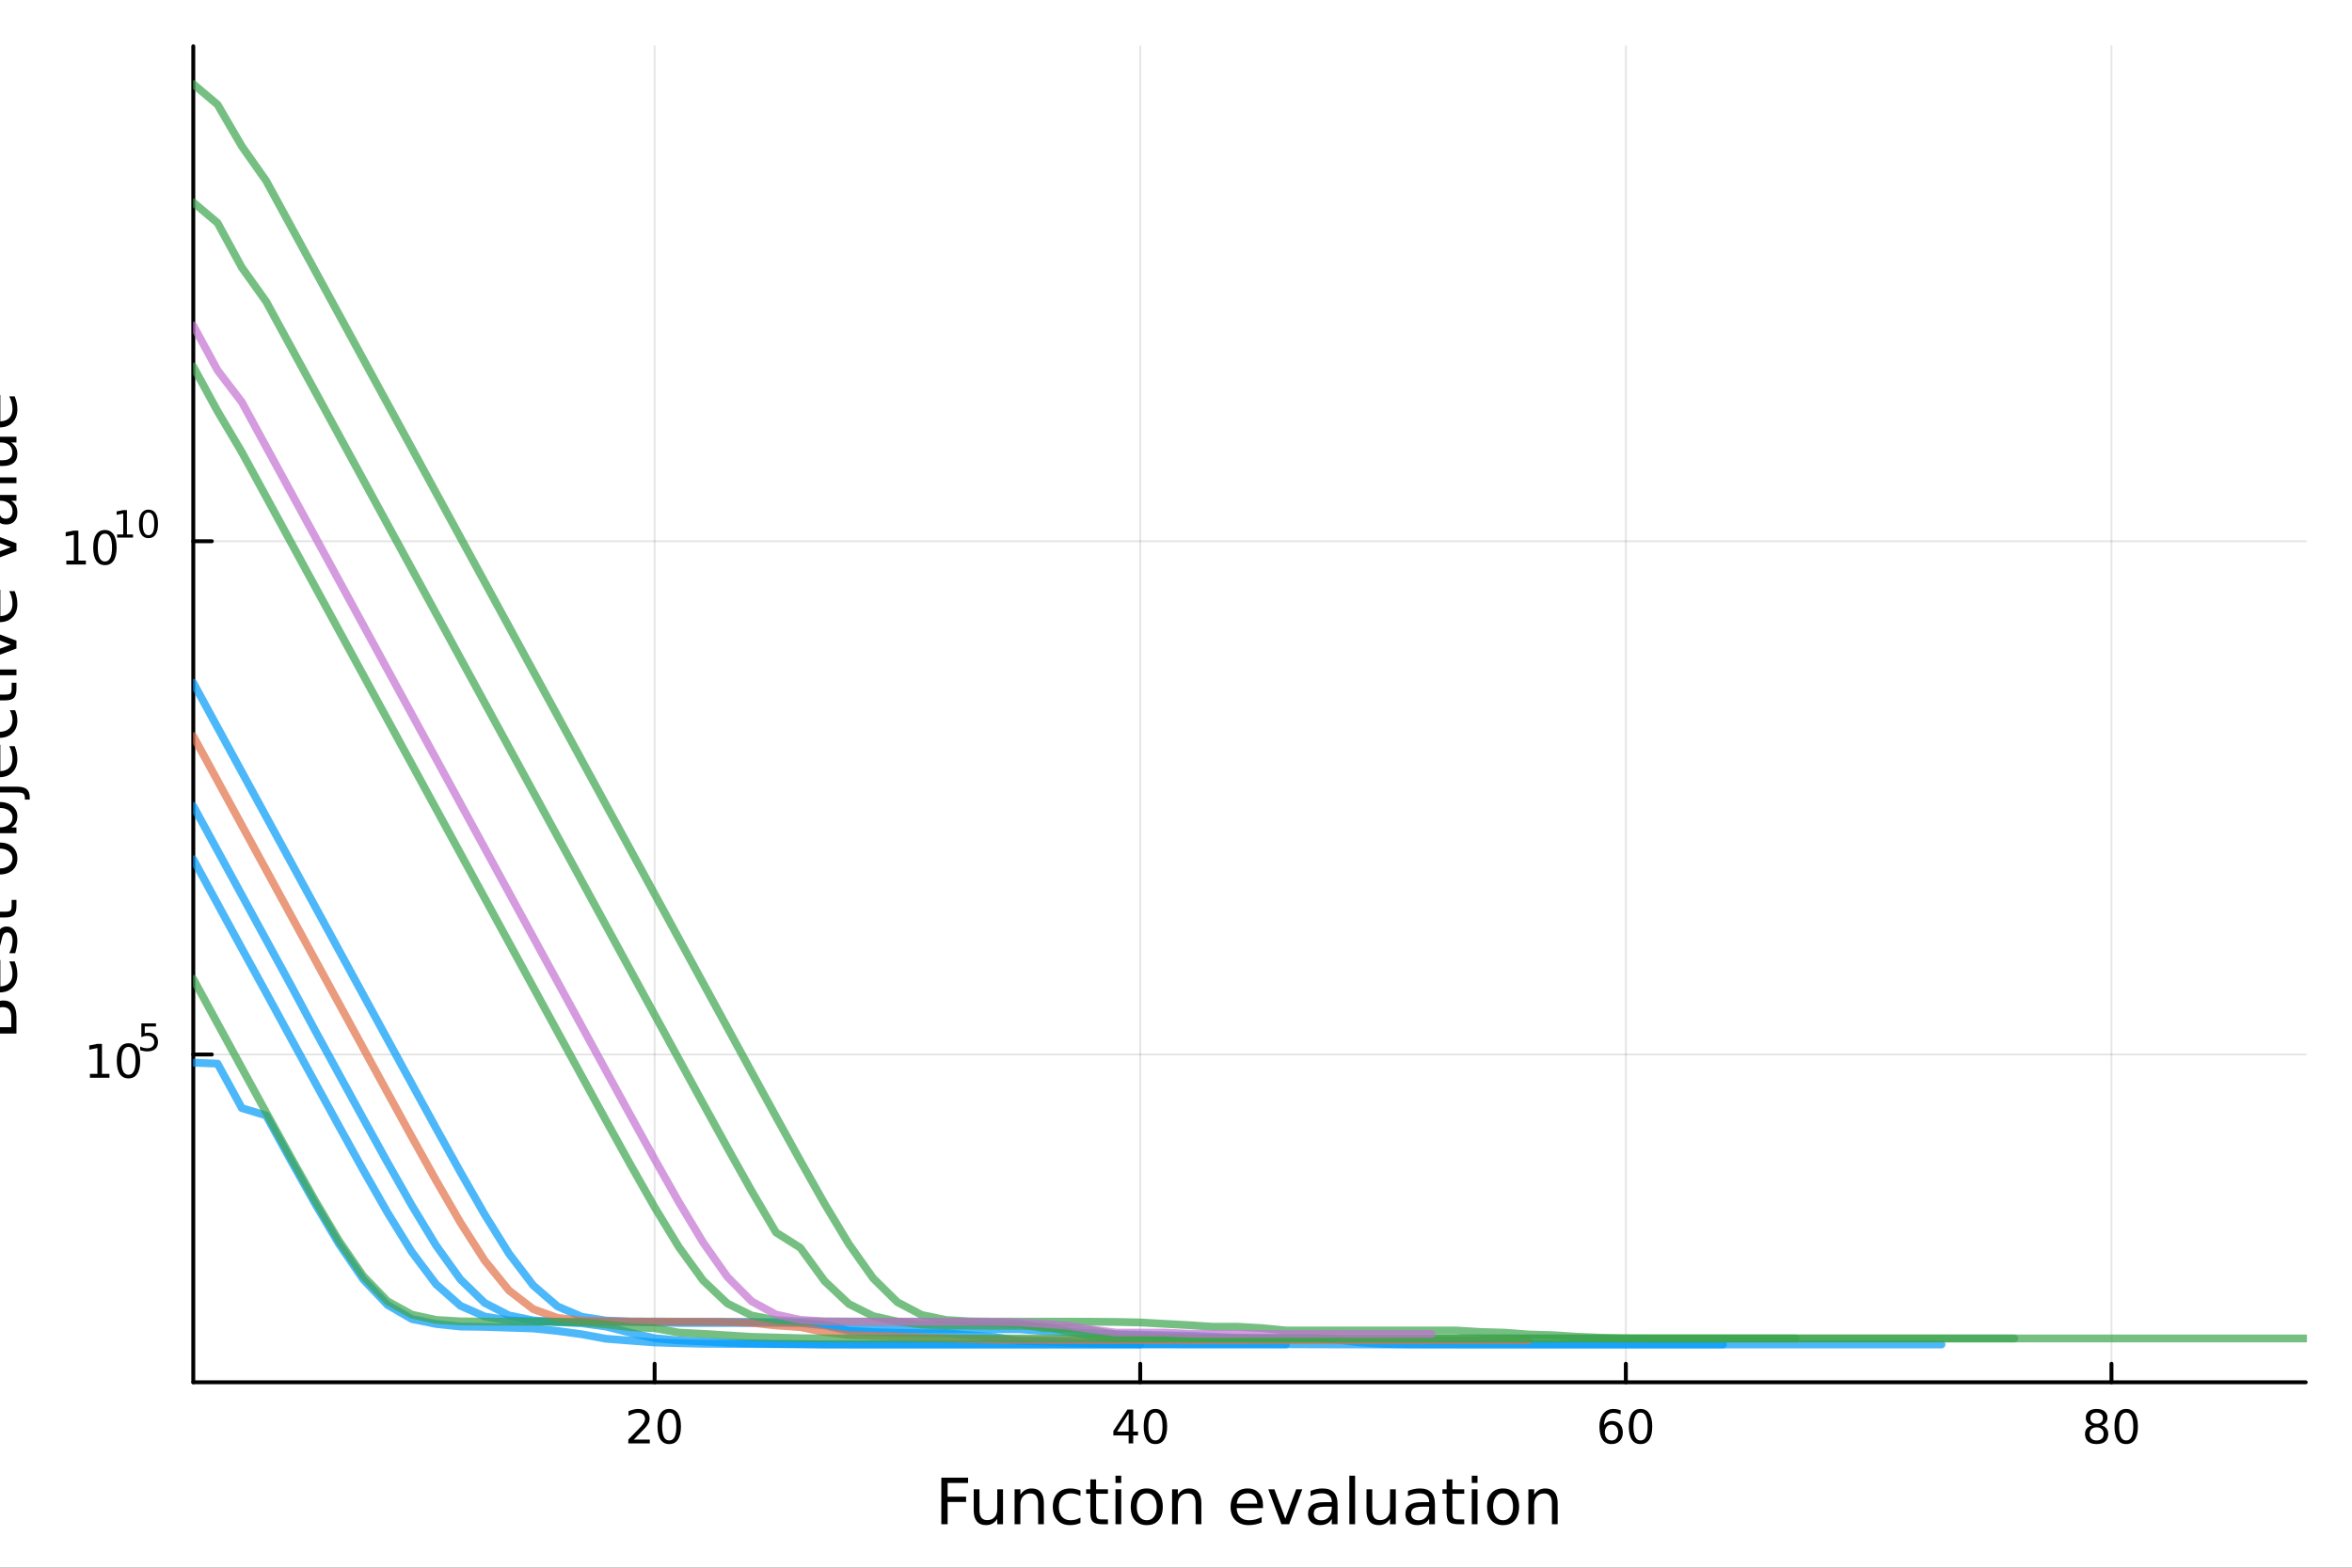 <?xml version="1.0" encoding="utf-8"?>
<svg xmlns="http://www.w3.org/2000/svg" xmlns:xlink="http://www.w3.org/1999/xlink" width="600" height="400" viewBox="0 0 2400 1600">
<rect x="0" y="0" width="2400" height="1600" fill="#333333" stroke="none"/>
<defs>
  <clipPath id="clip880">
    <rect x="0" y="0" width="2400" height="1600"/>
  </clipPath>
</defs>
<path clip-path="url(#clip880)" d="M0 1600 L2400 1600 L2400 0 L0 0  Z" fill="#ffffff" fill-rule="evenodd" fill-opacity="1"/>
<defs>
  <clipPath id="clip881">
    <rect x="480" y="0" width="1681" height="1600"/>
  </clipPath>
</defs>
<path clip-path="url(#clip880)" d="M197.228 1410.77 L2352.76 1410.77 L2352.76 47.244 L197.228 47.244  Z" fill="#ffffff" fill-rule="evenodd" fill-opacity="1"/>
<defs>
  <clipPath id="clip882">
    <rect x="197" y="47" width="2157" height="1365"/>
  </clipPath>
</defs>
<polyline clip-path="url(#clip882)" style="stroke:#000000; stroke-linecap:round; stroke-linejoin:round; stroke-width:2; stroke-opacity:0.1; fill:none" points="667.976,1410.77 667.976,47.244 "/>
<polyline clip-path="url(#clip882)" style="stroke:#000000; stroke-linecap:round; stroke-linejoin:round; stroke-width:2; stroke-opacity:0.1; fill:none" points="1163.5,1410.77 1163.5,47.244 "/>
<polyline clip-path="url(#clip882)" style="stroke:#000000; stroke-linecap:round; stroke-linejoin:round; stroke-width:2; stroke-opacity:0.1; fill:none" points="1659.02,1410.77 1659.02,47.244 "/>
<polyline clip-path="url(#clip882)" style="stroke:#000000; stroke-linecap:round; stroke-linejoin:round; stroke-width:2; stroke-opacity:0.1; fill:none" points="2154.55,1410.77 2154.55,47.244 "/>
<polyline clip-path="url(#clip880)" style="stroke:#000000; stroke-linecap:round; stroke-linejoin:round; stroke-width:4; stroke-opacity:1; fill:none" points="197.228,1410.77 2352.76,1410.77 "/>
<polyline clip-path="url(#clip880)" style="stroke:#000000; stroke-linecap:round; stroke-linejoin:round; stroke-width:4; stroke-opacity:1; fill:none" points="667.976,1410.77 667.976,1391.87 "/>
<polyline clip-path="url(#clip880)" style="stroke:#000000; stroke-linecap:round; stroke-linejoin:round; stroke-width:4; stroke-opacity:1; fill:none" points="1163.5,1410.77 1163.5,1391.87 "/>
<polyline clip-path="url(#clip880)" style="stroke:#000000; stroke-linecap:round; stroke-linejoin:round; stroke-width:4; stroke-opacity:1; fill:none" points="1659.02,1410.77 1659.02,1391.87 "/>
<polyline clip-path="url(#clip880)" style="stroke:#000000; stroke-linecap:round; stroke-linejoin:round; stroke-width:4; stroke-opacity:1; fill:none" points="2154.55,1410.77 2154.55,1391.87 "/>
<path clip-path="url(#clip880)" d="M646.749 1469.24 L663.068 1469.24 L663.068 1473.17 L641.124 1473.17 L641.124 1469.24 Q643.786 1466.48 648.369 1461.85 Q652.976 1457.2 654.156 1455.86 Q656.402 1453.33 657.281 1451.6 Q658.184 1449.84 658.184 1448.15 Q658.184 1445.39 656.24 1443.66 Q654.318 1441.92 651.217 1441.92 Q649.018 1441.92 646.564 1442.69 Q644.133 1443.45 641.356 1445 L641.356 1440.28 Q644.18 1439.14 646.633 1438.57 Q649.087 1437.99 651.124 1437.99 Q656.494 1437.99 659.689 1440.67 Q662.883 1443.36 662.883 1447.85 Q662.883 1449.98 662.073 1451.9 Q661.286 1453.8 659.179 1456.39 Q658.601 1457.06 655.499 1460.28 Q652.397 1463.47 646.749 1469.24 Z" fill="#000000" fill-rule="nonzero" fill-opacity="1" /><path clip-path="url(#clip880)" d="M682.883 1441.69 Q679.272 1441.69 677.443 1445.26 Q675.638 1448.8 675.638 1455.93 Q675.638 1463.03 677.443 1466.6 Q679.272 1470.14 682.883 1470.14 Q686.517 1470.14 688.323 1466.6 Q690.152 1463.03 690.152 1455.93 Q690.152 1448.8 688.323 1445.26 Q686.517 1441.69 682.883 1441.69 M682.883 1437.99 Q688.693 1437.99 691.749 1442.59 Q694.827 1447.18 694.827 1455.93 Q694.827 1464.65 691.749 1469.26 Q688.693 1473.84 682.883 1473.84 Q677.073 1473.84 673.994 1469.26 Q670.939 1464.65 670.939 1455.93 Q670.939 1447.18 673.994 1442.59 Q677.073 1437.99 682.883 1437.99 Z" fill="#000000" fill-rule="nonzero" fill-opacity="1" /><path clip-path="url(#clip880)" d="M1151.67 1442.69 L1139.87 1461.13 L1151.67 1461.13 L1151.67 1442.69 M1150.44 1438.61 L1156.32 1438.61 L1156.32 1461.13 L1161.25 1461.13 L1161.25 1465.02 L1156.32 1465.02 L1156.32 1473.17 L1151.67 1473.17 L1151.67 1465.02 L1136.07 1465.02 L1136.07 1460.51 L1150.44 1438.61 Z" fill="#000000" fill-rule="nonzero" fill-opacity="1" /><path clip-path="url(#clip880)" d="M1178.99 1441.69 Q1175.37 1441.69 1173.55 1445.26 Q1171.74 1448.8 1171.74 1455.93 Q1171.74 1463.03 1173.55 1466.6 Q1175.37 1470.14 1178.99 1470.14 Q1182.62 1470.14 1184.43 1466.6 Q1186.25 1463.03 1186.25 1455.93 Q1186.25 1448.8 1184.43 1445.26 Q1182.62 1441.69 1178.99 1441.69 M1178.99 1437.99 Q1184.8 1437.99 1187.85 1442.59 Q1190.93 1447.18 1190.93 1455.93 Q1190.93 1464.65 1187.85 1469.26 Q1184.8 1473.84 1178.99 1473.84 Q1173.18 1473.84 1170.1 1469.26 Q1167.04 1464.65 1167.04 1455.93 Q1167.04 1447.18 1170.1 1442.59 Q1173.18 1437.99 1178.99 1437.99 Z" fill="#000000" fill-rule="nonzero" fill-opacity="1" /><path clip-path="url(#clip880)" d="M1644.43 1454.03 Q1641.28 1454.03 1639.43 1456.18 Q1637.6 1458.33 1637.6 1462.08 Q1637.6 1465.81 1639.43 1467.99 Q1641.28 1470.14 1644.43 1470.14 Q1647.58 1470.14 1649.4 1467.99 Q1651.26 1465.81 1651.26 1462.08 Q1651.26 1458.33 1649.4 1456.18 Q1647.58 1454.03 1644.43 1454.03 M1653.71 1439.38 L1653.71 1443.63 Q1651.95 1442.8 1650.15 1442.36 Q1648.36 1441.92 1646.6 1441.92 Q1641.97 1441.92 1639.52 1445.05 Q1637.09 1448.17 1636.74 1454.49 Q1638.11 1452.48 1640.17 1451.41 Q1642.23 1450.32 1644.71 1450.32 Q1649.91 1450.32 1652.92 1453.5 Q1655.96 1456.64 1655.96 1462.08 Q1655.96 1467.41 1652.81 1470.63 Q1649.66 1473.84 1644.43 1473.84 Q1638.43 1473.84 1635.26 1469.26 Q1632.09 1464.65 1632.09 1455.93 Q1632.09 1447.73 1635.98 1442.87 Q1639.87 1437.99 1646.42 1437.99 Q1648.18 1437.99 1649.96 1438.33 Q1651.77 1438.68 1653.71 1439.38 Z" fill="#000000" fill-rule="nonzero" fill-opacity="1" /><path clip-path="url(#clip880)" d="M1674.01 1441.69 Q1670.4 1441.69 1668.57 1445.26 Q1666.77 1448.8 1666.77 1455.93 Q1666.77 1463.03 1668.57 1466.6 Q1670.4 1470.14 1674.01 1470.14 Q1677.65 1470.14 1679.45 1466.6 Q1681.28 1463.03 1681.28 1455.93 Q1681.28 1448.8 1679.45 1445.26 Q1677.65 1441.69 1674.01 1441.69 M1674.01 1437.99 Q1679.82 1437.99 1682.88 1442.59 Q1685.96 1447.18 1685.96 1455.93 Q1685.96 1464.65 1682.88 1469.26 Q1679.82 1473.84 1674.01 1473.84 Q1668.2 1473.84 1665.12 1469.26 Q1662.07 1464.65 1662.07 1455.93 Q1662.07 1447.18 1665.12 1442.59 Q1668.2 1437.99 1674.01 1437.99 Z" fill="#000000" fill-rule="nonzero" fill-opacity="1" /><path clip-path="url(#clip880)" d="M2139.42 1456.76 Q2136.09 1456.76 2134.16 1458.54 Q2132.27 1460.32 2132.27 1463.45 Q2132.27 1466.57 2134.16 1468.36 Q2136.09 1470.14 2139.42 1470.14 Q2142.75 1470.14 2144.67 1468.36 Q2146.6 1466.55 2146.6 1463.45 Q2146.6 1460.32 2144.67 1458.54 Q2142.78 1456.76 2139.42 1456.76 M2134.74 1454.77 Q2131.73 1454.03 2130.04 1451.97 Q2128.38 1449.91 2128.38 1446.94 Q2128.38 1442.8 2131.32 1440.39 Q2134.28 1437.99 2139.42 1437.99 Q2144.58 1437.99 2147.52 1440.39 Q2150.46 1442.8 2150.46 1446.94 Q2150.46 1449.91 2148.77 1451.97 Q2147.1 1454.03 2144.12 1454.77 Q2147.5 1455.56 2149.37 1457.85 Q2151.27 1460.14 2151.27 1463.45 Q2151.27 1468.47 2148.19 1471.16 Q2145.14 1473.84 2139.42 1473.84 Q2133.7 1473.84 2130.62 1471.16 Q2127.57 1468.47 2127.57 1463.45 Q2127.57 1460.14 2129.47 1457.85 Q2131.36 1455.56 2134.74 1454.77 M2133.03 1447.38 Q2133.03 1450.07 2134.7 1451.57 Q2136.39 1453.08 2139.42 1453.08 Q2142.43 1453.08 2144.12 1451.57 Q2145.83 1450.07 2145.83 1447.38 Q2145.83 1444.7 2144.12 1443.19 Q2142.43 1441.69 2139.42 1441.69 Q2136.39 1441.69 2134.7 1443.19 Q2133.03 1444.7 2133.03 1447.38 Z" fill="#000000" fill-rule="nonzero" fill-opacity="1" /><path clip-path="url(#clip880)" d="M2169.58 1441.69 Q2165.97 1441.69 2164.14 1445.26 Q2162.34 1448.8 2162.34 1455.93 Q2162.34 1463.03 2164.14 1466.6 Q2165.97 1470.14 2169.58 1470.14 Q2173.22 1470.14 2175.02 1466.6 Q2176.85 1463.03 2176.85 1455.93 Q2176.85 1448.8 2175.02 1445.26 Q2173.22 1441.69 2169.58 1441.69 M2169.58 1437.99 Q2175.39 1437.99 2178.45 1442.59 Q2181.53 1447.18 2181.53 1455.93 Q2181.53 1464.65 2178.45 1469.26 Q2175.39 1473.84 2169.58 1473.84 Q2163.77 1473.84 2160.69 1469.26 Q2157.64 1464.65 2157.64 1455.93 Q2157.64 1447.18 2160.69 1442.59 Q2163.77 1437.99 2169.58 1437.99 Z" fill="#000000" fill-rule="nonzero" fill-opacity="1" /><path clip-path="url(#clip880)" d="M960.542 1508.12 L987.851 1508.12 L987.851 1513.53 L966.971 1513.53 L966.971 1527.53 L985.814 1527.53 L985.814 1532.94 L966.971 1532.94 L966.971 1555.64 L960.542 1555.64 L960.542 1508.12 Z" fill="#000000" fill-rule="nonzero" fill-opacity="1" /><path clip-path="url(#clip880)" d="M993.612 1541.57 L993.612 1519.99 L999.468 1519.99 L999.468 1541.34 Q999.468 1546.41 1001.44 1548.95 Q1003.42 1551.47 1007.36 1551.47 Q1012.1 1551.47 1014.84 1548.44 Q1017.61 1545.42 1017.61 1540.2 L1017.61 1519.99 L1023.47 1519.99 L1023.47 1555.64 L1017.61 1555.64 L1017.61 1550.16 Q1015.48 1553.41 1012.65 1555 Q1009.84 1556.56 1006.12 1556.56 Q999.978 1556.56 996.795 1552.74 Q993.612 1548.92 993.612 1541.57 M1008.35 1519.13 L1008.35 1519.13 Z" fill="#000000" fill-rule="nonzero" fill-opacity="1" /><path clip-path="url(#clip880)" d="M1065.16 1534.12 L1065.16 1555.64 L1059.31 1555.64 L1059.31 1534.31 Q1059.31 1529.25 1057.33 1526.74 Q1055.36 1524.22 1051.41 1524.22 Q1046.67 1524.22 1043.93 1527.24 Q1041.2 1530.27 1041.2 1535.49 L1041.2 1555.64 L1035.31 1555.64 L1035.31 1519.99 L1041.2 1519.99 L1041.2 1525.53 Q1043.3 1522.31 1046.13 1520.72 Q1048.99 1519.13 1052.72 1519.13 Q1058.86 1519.13 1062.01 1522.95 Q1065.16 1526.74 1065.16 1534.12 Z" fill="#000000" fill-rule="nonzero" fill-opacity="1" /><path clip-path="url(#clip880)" d="M1102.5 1521.36 L1102.5 1526.83 Q1100.01 1525.46 1097.5 1524.79 Q1095.02 1524.09 1092.47 1524.09 Q1086.77 1524.09 1083.62 1527.72 Q1080.47 1531.32 1080.47 1537.84 Q1080.47 1544.37 1083.62 1548 Q1086.77 1551.59 1092.47 1551.59 Q1095.02 1551.59 1097.5 1550.93 Q1100.01 1550.22 1102.5 1548.86 L1102.5 1554.27 Q1100.05 1555.41 1097.4 1555.99 Q1094.79 1556.56 1091.83 1556.56 Q1083.78 1556.56 1079.04 1551.5 Q1074.3 1546.44 1074.3 1537.84 Q1074.3 1529.12 1079.07 1524.13 Q1083.88 1519.13 1092.22 1519.13 Q1094.92 1519.13 1097.5 1519.7 Q1100.08 1520.24 1102.5 1521.36 Z" fill="#000000" fill-rule="nonzero" fill-opacity="1" /><path clip-path="url(#clip880)" d="M1118.48 1509.87 L1118.48 1519.99 L1130.54 1519.99 L1130.54 1524.54 L1118.48 1524.54 L1118.48 1543.89 Q1118.48 1548.25 1119.65 1549.49 Q1120.86 1550.73 1124.52 1550.73 L1130.54 1550.73 L1130.54 1555.64 L1124.52 1555.64 Q1117.74 1555.64 1115.17 1553.12 Q1112.59 1550.57 1112.59 1543.89 L1112.59 1524.54 L1108.29 1524.54 L1108.29 1519.99 L1112.59 1519.99 L1112.59 1509.87 L1118.48 1509.87 Z" fill="#000000" fill-rule="nonzero" fill-opacity="1" /><path clip-path="url(#clip880)" d="M1138.24 1519.99 L1144.1 1519.99 L1144.1 1555.64 L1138.24 1555.64 L1138.24 1519.99 M1138.24 1506.11 L1144.1 1506.11 L1144.1 1513.53 L1138.24 1513.53 L1138.24 1506.11 Z" fill="#000000" fill-rule="nonzero" fill-opacity="1" /><path clip-path="url(#clip880)" d="M1170.16 1524.09 Q1165.45 1524.09 1162.72 1527.79 Q1159.98 1531.45 1159.98 1537.84 Q1159.98 1544.24 1162.69 1547.93 Q1165.42 1551.59 1170.16 1551.59 Q1174.84 1551.59 1177.58 1547.9 Q1180.32 1544.21 1180.32 1537.84 Q1180.32 1531.51 1177.58 1527.82 Q1174.84 1524.09 1170.16 1524.09 M1170.16 1519.13 Q1177.8 1519.13 1182.16 1524.09 Q1186.52 1529.06 1186.52 1537.84 Q1186.52 1546.6 1182.16 1551.59 Q1177.8 1556.56 1170.16 1556.56 Q1162.49 1556.56 1158.13 1551.59 Q1153.8 1546.6 1153.8 1537.84 Q1153.8 1529.06 1158.13 1524.09 Q1162.49 1519.13 1170.16 1519.13 Z" fill="#000000" fill-rule="nonzero" fill-opacity="1" /><path clip-path="url(#clip880)" d="M1225.86 1534.12 L1225.86 1555.64 L1220.01 1555.64 L1220.01 1534.31 Q1220.01 1529.25 1218.03 1526.74 Q1216.06 1524.22 1212.11 1524.22 Q1207.37 1524.22 1204.64 1527.24 Q1201.9 1530.27 1201.9 1535.49 L1201.9 1555.64 L1196.01 1555.64 L1196.01 1519.99 L1201.9 1519.99 L1201.9 1525.53 Q1204 1522.31 1206.83 1520.72 Q1209.7 1519.13 1213.42 1519.13 Q1219.56 1519.13 1222.71 1522.95 Q1225.86 1526.74 1225.86 1534.12 Z" fill="#000000" fill-rule="nonzero" fill-opacity="1" /><path clip-path="url(#clip880)" d="M1288.76 1536.35 L1288.76 1539.21 L1261.83 1539.21 Q1262.21 1545.26 1265.46 1548.44 Q1268.74 1551.59 1274.56 1551.59 Q1277.94 1551.59 1281.09 1550.77 Q1284.27 1549.94 1287.39 1548.28 L1287.39 1553.82 Q1284.24 1555.16 1280.93 1555.86 Q1277.62 1556.56 1274.21 1556.56 Q1265.68 1556.56 1260.69 1551.59 Q1255.72 1546.63 1255.72 1538.16 Q1255.72 1529.41 1260.43 1524.28 Q1265.17 1519.13 1273.19 1519.13 Q1280.39 1519.13 1284.56 1523.78 Q1288.76 1528.39 1288.76 1536.35 M1282.9 1534.63 Q1282.84 1529.82 1280.2 1526.96 Q1277.59 1524.09 1273.26 1524.09 Q1268.36 1524.09 1265.4 1526.86 Q1262.47 1529.63 1262.02 1534.66 L1282.9 1534.63 Z" fill="#000000" fill-rule="nonzero" fill-opacity="1" /><path clip-path="url(#clip880)" d="M1294.17 1519.99 L1300.38 1519.99 L1311.52 1549.91 L1322.66 1519.99 L1328.86 1519.99 L1315.49 1555.64 L1307.54 1555.64 L1294.17 1519.99 Z" fill="#000000" fill-rule="nonzero" fill-opacity="1" /><path clip-path="url(#clip880)" d="M1353.15 1537.72 Q1346.05 1537.72 1343.31 1539.34 Q1340.57 1540.96 1340.57 1544.88 Q1340.57 1548 1342.61 1549.84 Q1344.68 1551.66 1348.21 1551.66 Q1353.08 1551.66 1356.01 1548.22 Q1358.97 1544.75 1358.97 1539.02 L1358.97 1537.72 L1353.15 1537.72 M1364.83 1535.3 L1364.83 1555.64 L1358.97 1555.64 L1358.97 1550.22 Q1356.97 1553.47 1353.97 1555.03 Q1350.98 1556.56 1346.65 1556.56 Q1341.18 1556.56 1337.93 1553.5 Q1334.72 1550.42 1334.72 1545.26 Q1334.72 1539.24 1338.73 1536.19 Q1342.77 1533.13 1350.76 1533.13 L1358.97 1533.13 L1358.97 1532.56 Q1358.97 1528.52 1356.3 1526.32 Q1353.66 1524.09 1348.85 1524.09 Q1345.79 1524.09 1342.9 1524.83 Q1340 1525.56 1337.33 1527.02 L1337.33 1521.61 Q1340.54 1520.37 1343.57 1519.76 Q1346.59 1519.13 1349.45 1519.13 Q1357.19 1519.13 1361.01 1523.14 Q1364.83 1527.15 1364.83 1535.3 Z" fill="#000000" fill-rule="nonzero" fill-opacity="1" /><path clip-path="url(#clip880)" d="M1376.89 1506.11 L1382.75 1506.11 L1382.75 1555.64 L1376.89 1555.64 L1376.89 1506.11 Z" fill="#000000" fill-rule="nonzero" fill-opacity="1" /><path clip-path="url(#clip880)" d="M1394.4 1541.57 L1394.4 1519.99 L1400.25 1519.99 L1400.25 1541.34 Q1400.25 1546.41 1402.23 1548.95 Q1404.2 1551.47 1408.15 1551.47 Q1412.89 1551.47 1415.63 1548.44 Q1418.4 1545.42 1418.4 1540.2 L1418.4 1519.99 L1424.25 1519.99 L1424.25 1555.64 L1418.4 1555.64 L1418.4 1550.16 Q1416.26 1553.41 1413.43 1555 Q1410.63 1556.56 1406.91 1556.56 Q1400.76 1556.56 1397.58 1552.74 Q1394.4 1548.92 1394.4 1541.57 M1409.13 1519.13 L1409.13 1519.13 Z" fill="#000000" fill-rule="nonzero" fill-opacity="1" /><path clip-path="url(#clip880)" d="M1452.52 1537.72 Q1445.42 1537.72 1442.68 1539.34 Q1439.94 1540.96 1439.94 1544.88 Q1439.94 1548 1441.98 1549.84 Q1444.05 1551.66 1447.58 1551.66 Q1452.45 1551.66 1455.38 1548.22 Q1458.34 1544.75 1458.34 1539.02 L1458.34 1537.72 L1452.52 1537.72 M1464.2 1535.3 L1464.2 1555.64 L1458.34 1555.64 L1458.34 1550.22 Q1456.34 1553.47 1453.34 1555.03 Q1450.35 1556.56 1446.02 1556.56 Q1440.55 1556.56 1437.3 1553.5 Q1434.09 1550.42 1434.09 1545.26 Q1434.09 1539.24 1438.1 1536.19 Q1442.14 1533.13 1450.13 1533.13 L1458.34 1533.13 L1458.34 1532.56 Q1458.34 1528.52 1455.67 1526.32 Q1453.03 1524.09 1448.22 1524.09 Q1445.16 1524.09 1442.27 1524.83 Q1439.37 1525.56 1436.7 1527.02 L1436.7 1521.61 Q1439.91 1520.37 1442.94 1519.76 Q1445.96 1519.13 1448.82 1519.13 Q1456.56 1519.13 1460.38 1523.14 Q1464.2 1527.15 1464.2 1535.3 Z" fill="#000000" fill-rule="nonzero" fill-opacity="1" /><path clip-path="url(#clip880)" d="M1482.05 1509.87 L1482.05 1519.99 L1494.12 1519.99 L1494.12 1524.54 L1482.05 1524.54 L1482.05 1543.89 Q1482.05 1548.25 1483.23 1549.49 Q1484.44 1550.73 1488.1 1550.73 L1494.12 1550.73 L1494.12 1555.64 L1488.1 1555.64 Q1481.32 1555.64 1478.74 1553.12 Q1476.16 1550.57 1476.16 1543.89 L1476.16 1524.54 L1471.87 1524.54 L1471.87 1519.99 L1476.16 1519.99 L1476.16 1509.87 L1482.05 1509.87 Z" fill="#000000" fill-rule="nonzero" fill-opacity="1" /><path clip-path="url(#clip880)" d="M1501.82 1519.99 L1507.67 1519.99 L1507.67 1555.64 L1501.82 1555.64 L1501.82 1519.99 M1501.82 1506.11 L1507.67 1506.11 L1507.67 1513.53 L1501.82 1513.53 L1501.82 1506.11 Z" fill="#000000" fill-rule="nonzero" fill-opacity="1" /><path clip-path="url(#clip880)" d="M1533.74 1524.09 Q1529.03 1524.09 1526.29 1527.79 Q1523.56 1531.45 1523.56 1537.84 Q1523.56 1544.24 1526.26 1547.93 Q1529 1551.59 1533.74 1551.59 Q1538.42 1551.59 1541.16 1547.9 Q1543.9 1544.21 1543.9 1537.84 Q1543.9 1531.51 1541.16 1527.82 Q1538.42 1524.09 1533.74 1524.09 M1533.74 1519.13 Q1541.38 1519.13 1545.74 1524.09 Q1550.1 1529.06 1550.1 1537.84 Q1550.1 1546.6 1545.74 1551.59 Q1541.38 1556.56 1533.74 1556.56 Q1526.07 1556.56 1521.71 1551.59 Q1517.38 1546.6 1517.38 1537.84 Q1517.38 1529.06 1521.71 1524.09 Q1526.07 1519.13 1533.74 1519.13 Z" fill="#000000" fill-rule="nonzero" fill-opacity="1" /><path clip-path="url(#clip880)" d="M1589.44 1534.12 L1589.44 1555.64 L1583.59 1555.64 L1583.59 1534.31 Q1583.59 1529.25 1581.61 1526.74 Q1579.64 1524.22 1575.69 1524.22 Q1570.95 1524.22 1568.21 1527.24 Q1565.48 1530.27 1565.48 1535.49 L1565.48 1555.64 L1559.59 1555.64 L1559.59 1519.99 L1565.48 1519.99 L1565.48 1525.53 Q1567.58 1522.31 1570.41 1520.72 Q1573.27 1519.13 1577 1519.13 Q1583.14 1519.13 1586.29 1522.95 Q1589.44 1526.74 1589.44 1534.12 Z" fill="#000000" fill-rule="nonzero" fill-opacity="1" /><polyline clip-path="url(#clip882)" style="stroke:#000000; stroke-linecap:round; stroke-linejoin:round; stroke-width:2; stroke-opacity:0.1; fill:none" points="197.228,1076.21 2352.76,1076.21 "/>
<polyline clip-path="url(#clip882)" style="stroke:#000000; stroke-linecap:round; stroke-linejoin:round; stroke-width:2; stroke-opacity:0.1; fill:none" points="197.228,552.383 2352.76,552.383 "/>
<polyline clip-path="url(#clip880)" style="stroke:#000000; stroke-linecap:round; stroke-linejoin:round; stroke-width:4; stroke-opacity:1; fill:none" points="197.228,1410.77 197.228,47.244 "/>
<polyline clip-path="url(#clip880)" style="stroke:#000000; stroke-linecap:round; stroke-linejoin:round; stroke-width:4; stroke-opacity:1; fill:none" points="197.228,1076.21 216.126,1076.21 "/>
<polyline clip-path="url(#clip880)" style="stroke:#000000; stroke-linecap:round; stroke-linejoin:round; stroke-width:4; stroke-opacity:1; fill:none" points="197.228,552.383 216.126,552.383 "/>
<path clip-path="url(#clip880)" d="M91.764 1096 L99.403 1096 L99.403 1069.64 L91.093 1071.3 L91.093 1067.04 L99.357 1065.38 L104.032 1065.38 L104.032 1096 L111.671 1096 L111.671 1099.94 L91.764 1099.94 L91.764 1096 Z" fill="#000000" fill-rule="nonzero" fill-opacity="1" /><path clip-path="url(#clip880)" d="M131.116 1068.46 Q127.505 1068.46 125.676 1072.02 Q123.87 1075.56 123.87 1082.69 Q123.87 1089.8 125.676 1093.36 Q127.505 1096.9 131.116 1096.9 Q134.75 1096.9 136.555 1093.36 Q138.384 1089.8 138.384 1082.69 Q138.384 1075.56 136.555 1072.02 Q134.75 1068.46 131.116 1068.46 M131.116 1064.75 Q136.926 1064.75 139.981 1069.36 Q143.06 1073.94 143.06 1082.69 Q143.06 1091.42 139.981 1096.02 Q136.926 1100.61 131.116 1100.61 Q125.306 1100.61 122.227 1096.02 Q119.171 1091.42 119.171 1082.69 Q119.171 1073.94 122.227 1069.36 Q125.306 1064.75 131.116 1064.75 Z" fill="#000000" fill-rule="nonzero" fill-opacity="1" /><path clip-path="url(#clip880)" d="M144.245 1044.45 L159.159 1044.45 L159.159 1047.64 L147.724 1047.64 L147.724 1054.53 Q148.552 1054.24 149.379 1054.11 Q150.207 1053.96 151.035 1053.96 Q155.736 1053.96 158.482 1056.54 Q161.228 1059.12 161.228 1063.52 Q161.228 1068.05 158.407 1070.57 Q155.586 1073.07 150.451 1073.07 Q148.684 1073.07 146.84 1072.77 Q145.016 1072.47 143.06 1071.87 L143.06 1068.05 Q144.753 1068.97 146.558 1069.42 Q148.364 1069.87 150.376 1069.87 Q153.63 1069.87 155.53 1068.16 Q157.429 1066.45 157.429 1063.52 Q157.429 1060.58 155.53 1058.87 Q153.63 1057.16 150.376 1057.16 Q148.853 1057.16 147.329 1057.5 Q145.825 1057.84 144.245 1058.55 L144.245 1044.45 Z" fill="#000000" fill-rule="nonzero" fill-opacity="1" /><path clip-path="url(#clip880)" d="M67.709 572.176 L75.348 572.176 L75.348 545.81 L67.038 547.477 L67.038 543.218 L75.301 541.551 L79.977 541.551 L79.977 572.176 L87.616 572.176 L87.616 576.111 L67.709 576.111 L67.709 572.176 Z" fill="#000000" fill-rule="nonzero" fill-opacity="1" /><path clip-path="url(#clip880)" d="M107.061 544.63 Q103.449 544.63 101.621 548.194 Q99.815 551.736 99.815 558.866 Q99.815 565.972 101.621 569.537 Q103.449 573.079 107.061 573.079 Q110.695 573.079 112.5 569.537 Q114.329 565.972 114.329 558.866 Q114.329 551.736 112.5 548.194 Q110.695 544.63 107.061 544.63 M107.061 540.926 Q112.871 540.926 115.926 545.532 Q119.005 550.116 119.005 558.866 Q119.005 567.593 115.926 572.199 Q112.871 576.782 107.061 576.782 Q101.25 576.782 98.172 572.199 Q95.116 567.593 95.116 558.866 Q95.116 550.116 98.172 545.532 Q101.25 540.926 107.061 540.926 Z" fill="#000000" fill-rule="nonzero" fill-opacity="1" /><path clip-path="url(#clip880)" d="M119.55 545.503 L125.757 545.503 L125.757 524.081 L119.005 525.435 L119.005 521.975 L125.719 520.621 L129.518 520.621 L129.518 545.503 L135.725 545.503 L135.725 548.701 L119.55 548.701 L119.55 545.503 Z" fill="#000000" fill-rule="nonzero" fill-opacity="1" /><path clip-path="url(#clip880)" d="M151.524 523.122 Q148.59 523.122 147.104 526.018 Q145.637 528.896 145.637 534.689 Q145.637 540.463 147.104 543.359 Q148.59 546.237 151.524 546.237 Q154.476 546.237 155.943 543.359 Q157.429 540.463 157.429 534.689 Q157.429 528.896 155.943 526.018 Q154.476 523.122 151.524 523.122 M151.524 520.113 Q156.244 520.113 158.727 523.856 Q161.228 527.579 161.228 534.689 Q161.228 541.779 158.727 545.522 Q156.244 549.246 151.524 549.246 Q146.803 549.246 144.301 545.522 Q141.819 541.779 141.819 534.689 Q141.819 527.579 144.301 523.856 Q146.803 520.113 151.524 520.113 Z" fill="#000000" fill-rule="nonzero" fill-opacity="1" /><path clip-path="url(#clip880)" d="M-5.912 1048.39 L11.498 1048.39 L11.498 1038.08 Q11.498 1032.89 9.366 1030.41 Q7.201 1027.89 2.777 1027.89 Q-1.679 1027.89 -3.78 1030.41 Q-5.912 1032.89 -5.912 1038.08 L-5.912 1048.39 M-25.455 1048.39 L-11.132 1048.39 L-11.132 1038.87 Q-11.132 1034.16 -12.883 1031.87 Q-14.665 1029.55 -18.294 1029.55 Q-21.89 1029.55 -23.672 1031.87 Q-25.455 1034.16 -25.455 1038.87 L-25.455 1048.39 M-30.738 1054.82 L-30.738 1038.4 Q-30.738 1031.04 -27.683 1027.07 Q-24.627 1023.09 -18.994 1023.09 Q-14.633 1023.09 -12.055 1025.12 Q-9.477 1027.16 -8.84 1031.11 Q-7.822 1026.37 -4.575 1023.76 Q-1.361 1021.11 3.477 1021.11 Q9.843 1021.11 13.312 1025.44 Q16.782 1029.77 16.782 1037.76 L16.782 1054.82 L-30.738 1054.82 Z" fill="#000000" fill-rule="nonzero" fill-opacity="1" /><path clip-path="url(#clip880)" d="M-2.506 979.864 L0.358 979.864 L0.358 1006.79 Q6.405 1006.41 9.588 1003.16 Q12.739 999.885 12.739 994.06 Q12.739 990.686 11.912 987.535 Q11.084 984.352 9.429 981.233 L14.967 981.233 Q16.304 984.384 17.004 987.694 Q17.705 991.004 17.705 994.41 Q17.705 1002.94 12.739 1007.94 Q7.774 1012.9 -0.692 1012.9 Q-9.445 1012.9 -14.569 1008.19 Q-19.726 1003.45 -19.726 995.429 Q-19.726 988.235 -15.079 984.066 Q-10.464 979.864 -2.506 979.864 M-4.225 985.721 Q-9.031 985.785 -11.896 988.426 Q-14.761 991.036 -14.761 995.365 Q-14.761 1000.27 -11.991 1003.23 Q-9.222 1006.15 -4.193 1006.6 L-4.225 985.721 Z" fill="#000000" fill-rule="nonzero" fill-opacity="1" /><path clip-path="url(#clip880)" d="M-17.816 947.527 L-12.278 947.527 Q-13.551 950.009 -14.188 952.683 Q-14.824 955.356 -14.824 958.221 Q-14.824 962.582 -13.487 964.778 Q-12.15 966.942 -9.477 966.942 Q-7.44 966.942 -6.262 965.382 Q-5.116 963.823 -4.066 959.112 L-3.62 957.107 Q-2.284 950.869 0.167 948.259 Q2.586 945.617 6.947 945.617 Q11.912 945.617 14.808 949.564 Q17.705 953.479 17.705 960.354 Q17.705 963.218 17.132 966.337 Q16.591 969.425 15.477 972.862 L9.429 972.862 Q11.116 969.616 11.976 966.465 Q12.803 963.314 12.803 960.226 Q12.803 956.089 11.403 953.861 Q9.97 951.633 7.392 951.633 Q5.005 951.633 3.732 953.256 Q2.459 954.847 1.281 960.29 L0.804 962.327 Q-0.342 967.77 -2.697 970.189 Q-5.085 972.608 -9.222 972.608 Q-14.251 972.608 -16.988 969.043 Q-19.726 965.478 -19.726 958.921 Q-19.726 955.675 -19.248 952.81 Q-18.771 949.946 -17.816 947.527 Z" fill="#000000" fill-rule="nonzero" fill-opacity="1" /><path clip-path="url(#clip880)" d="M-28.988 930.498 L-18.866 930.498 L-18.866 918.435 L-14.315 918.435 L-14.315 930.498 L5.037 930.498 Q9.397 930.498 10.639 929.321 Q11.88 928.111 11.88 924.451 L11.88 918.435 L16.782 918.435 L16.782 924.451 Q16.782 931.23 14.267 933.809 Q11.721 936.387 5.037 936.387 L-14.315 936.387 L-14.315 940.684 L-18.866 940.684 L-18.866 936.387 L-28.988 936.387 L-28.988 930.498 Z" fill="#000000" fill-rule="nonzero" fill-opacity="1" /><path clip-path="url(#clip880)" d="M-14.761 876.199 Q-14.761 880.91 -11.068 883.647 Q-7.408 886.384 -1.011 886.384 Q5.387 886.384 9.079 883.679 Q12.739 880.941 12.739 876.199 Q12.739 871.52 9.047 868.783 Q5.355 866.046 -1.011 866.046 Q-7.344 866.046 -11.037 868.783 Q-14.761 871.52 -14.761 876.199 M-19.726 876.199 Q-19.726 868.56 -14.761 864.2 Q-9.795 859.839 -1.011 859.839 Q7.742 859.839 12.739 864.2 Q17.705 868.56 17.705 876.199 Q17.705 883.87 12.739 888.23 Q7.742 892.559 -1.011 892.559 Q-9.795 892.559 -14.761 888.23 Q-19.726 883.87 -19.726 876.199 Z" fill="#000000" fill-rule="nonzero" fill-opacity="1" /><path clip-path="url(#clip880)" d="M-1.011 824.541 Q-7.472 824.541 -11.132 827.215 Q-14.824 829.857 -14.824 834.504 Q-14.824 839.151 -11.132 841.824 Q-7.472 844.466 -1.011 844.466 Q5.451 844.466 9.143 841.824 Q12.803 839.151 12.803 834.504 Q12.803 829.857 9.143 827.215 Q5.451 824.541 -1.011 824.541 M-13.456 844.466 Q-16.638 842.62 -18.166 839.819 Q-19.726 836.986 -19.726 833.071 Q-19.726 826.578 -14.569 822.536 Q-9.413 818.462 -1.011 818.462 Q7.392 818.462 12.548 822.536 Q17.705 826.578 17.705 833.071 Q17.705 836.986 16.177 839.819 Q14.617 842.62 11.434 844.466 L16.782 844.466 L16.782 850.354 L-32.744 850.354 L-32.744 844.466 L-13.456 844.466 Z" fill="#000000" fill-rule="nonzero" fill-opacity="1" /><path clip-path="url(#clip880)" d="M-18.866 808.754 L-18.866 802.898 L17.418 802.898 Q24.23 802.898 27.285 805.508 Q30.34 808.086 30.34 813.847 L30.34 816.075 L25.375 816.075 L25.375 814.515 Q25.375 811.173 23.816 809.964 Q22.288 808.754 17.418 808.754 L-18.866 808.754 M-32.744 808.754 L-32.744 802.898 L-25.328 802.898 L-25.328 808.754 L-32.744 808.754 Z" fill="#000000" fill-rule="nonzero" fill-opacity="1" /><path clip-path="url(#clip880)" d="M-2.506 760.152 L0.358 760.152 L0.358 787.079 Q6.405 786.697 9.588 783.451 Q12.739 780.172 12.739 774.348 Q12.739 770.974 11.912 767.823 Q11.084 764.64 9.429 761.521 L14.967 761.521 Q16.304 764.672 17.004 767.982 Q17.705 771.292 17.705 774.698 Q17.705 783.228 12.739 788.225 Q7.774 793.19 -0.692 793.19 Q-9.445 793.19 -14.569 788.479 Q-19.726 783.737 -19.726 775.716 Q-19.726 768.523 -15.079 764.353 Q-10.464 760.152 -2.506 760.152 M-4.225 766.009 Q-9.031 766.072 -11.896 768.714 Q-14.761 771.324 -14.761 775.653 Q-14.761 780.554 -11.991 783.514 Q-9.222 786.442 -4.193 786.888 L-4.225 766.009 Z" fill="#000000" fill-rule="nonzero" fill-opacity="1" /><path clip-path="url(#clip880)" d="M-17.498 724.886 L-12.023 724.886 Q-13.392 727.369 -14.06 729.883 Q-14.761 732.366 -14.761 734.912 Q-14.761 740.609 -11.132 743.76 Q-7.535 746.911 -1.011 746.911 Q5.514 746.911 9.143 743.76 Q12.739 740.609 12.739 734.912 Q12.739 732.366 12.071 729.883 Q11.371 727.369 10.002 724.886 L15.413 724.886 Q16.559 727.337 17.132 729.979 Q17.705 732.589 17.705 735.549 Q17.705 743.601 12.644 748.344 Q7.583 753.086 -1.011 753.086 Q-9.732 753.086 -14.729 748.312 Q-19.726 743.506 -19.726 735.167 Q-19.726 732.461 -19.153 729.883 Q-18.612 727.305 -17.498 724.886 Z" fill="#000000" fill-rule="nonzero" fill-opacity="1" /><path clip-path="url(#clip880)" d="M-28.988 708.908 L-18.866 708.908 L-18.866 696.845 L-14.315 696.845 L-14.315 708.908 L5.037 708.908 Q9.397 708.908 10.639 707.73 Q11.88 706.521 11.88 702.861 L11.88 696.845 L16.782 696.845 L16.782 702.861 Q16.782 709.64 14.267 712.218 Q11.721 714.796 5.037 714.796 L-14.315 714.796 L-14.315 719.093 L-18.866 719.093 L-18.866 714.796 L-28.988 714.796 L-28.988 708.908 Z" fill="#000000" fill-rule="nonzero" fill-opacity="1" /><path clip-path="url(#clip880)" d="M-18.866 689.143 L-18.866 683.286 L16.782 683.286 L16.782 689.143 L-18.866 689.143 M-32.744 689.143 L-32.744 683.286 L-25.328 683.286 L-25.328 689.143 L-32.744 689.143 Z" fill="#000000" fill-rule="nonzero" fill-opacity="1" /><path clip-path="url(#clip880)" d="M-18.866 675.234 L-18.866 669.027 L11.053 657.887 L-18.866 646.747 L-18.866 640.54 L16.782 653.908 L16.782 661.866 L-18.866 675.234 Z" fill="#000000" fill-rule="nonzero" fill-opacity="1" /><path clip-path="url(#clip880)" d="M-2.506 601.964 L0.358 601.964 L0.358 628.891 Q6.405 628.509 9.588 625.263 Q12.739 621.984 12.739 616.16 Q12.739 612.786 11.912 609.635 Q11.084 606.452 9.429 603.333 L14.967 603.333 Q16.304 606.484 17.004 609.794 Q17.705 613.104 17.705 616.51 Q17.705 625.04 12.739 630.037 Q7.774 635.002 -0.692 635.002 Q-9.445 635.002 -14.569 630.292 Q-19.726 625.549 -19.726 617.528 Q-19.726 610.335 -15.079 606.166 Q-10.464 601.964 -2.506 601.964 M-4.225 607.821 Q-9.031 607.884 -11.896 610.526 Q-14.761 613.136 -14.761 617.465 Q-14.761 622.366 -11.991 625.326 Q-9.222 628.255 -4.193 628.7 L-4.225 607.821 Z" fill="#000000" fill-rule="nonzero" fill-opacity="1" /><path clip-path="url(#clip880)" d="M-18.866 575.833 L-18.866 569.626 L11.053 558.487 L-18.866 547.347 L-18.866 541.14 L16.782 554.508 L16.782 562.465 L-18.866 575.833 Z" fill="#000000" fill-rule="nonzero" fill-opacity="1" /><path clip-path="url(#clip880)" d="M-1.138 516.855 Q-1.138 523.953 0.485 526.69 Q2.109 529.427 6.024 529.427 Q9.143 529.427 10.989 527.39 Q12.803 525.321 12.803 521.788 Q12.803 516.918 9.366 513.99 Q5.896 511.03 0.167 511.03 L-1.138 511.03 L-1.138 516.855 M-3.557 505.174 L16.782 505.174 L16.782 511.03 L11.371 511.03 Q14.617 513.035 16.177 516.027 Q17.705 519.019 17.705 523.348 Q17.705 528.822 14.649 532.069 Q11.562 535.284 6.405 535.284 Q0.39 535.284 -2.666 531.273 Q-5.721 527.231 -5.721 519.242 L-5.721 511.03 L-6.294 511.03 Q-10.336 511.03 -12.533 513.704 Q-14.761 516.346 -14.761 521.152 Q-14.761 524.207 -14.028 527.104 Q-13.296 530 -11.832 532.674 L-17.243 532.674 Q-18.484 529.459 -19.089 526.435 Q-19.726 523.411 -19.726 520.547 Q-19.726 512.813 -15.715 508.993 Q-11.705 505.174 -3.557 505.174 Z" fill="#000000" fill-rule="nonzero" fill-opacity="1" /><path clip-path="url(#clip880)" d="M-32.744 493.111 L-32.744 487.254 L16.782 487.254 L16.782 493.111 L-32.744 493.111 Z" fill="#000000" fill-rule="nonzero" fill-opacity="1" /><path clip-path="url(#clip880)" d="M2.713 475.605 L-18.866 475.605 L-18.866 469.749 L2.491 469.749 Q7.551 469.749 10.098 467.775 Q12.612 465.802 12.612 461.855 Q12.612 457.113 9.588 454.375 Q6.565 451.606 1.345 451.606 L-18.866 451.606 L-18.866 445.75 L16.782 445.75 L16.782 451.606 L11.307 451.606 Q14.554 453.739 16.145 456.572 Q17.705 459.372 17.705 463.096 Q17.705 469.239 13.885 472.422 Q10.066 475.605 2.713 475.605 M-19.726 460.868 L-19.726 460.868 Z" fill="#000000" fill-rule="nonzero" fill-opacity="1" /><path clip-path="url(#clip880)" d="M-2.506 403.195 L0.358 403.195 L0.358 430.122 Q6.405 429.74 9.588 426.494 Q12.739 423.215 12.739 417.391 Q12.739 414.017 11.912 410.866 Q11.084 407.683 9.429 404.564 L14.967 404.564 Q16.304 407.715 17.004 411.025 Q17.705 414.335 17.705 417.741 Q17.705 426.271 12.739 431.268 Q7.774 436.233 -0.692 436.233 Q-9.445 436.233 -14.569 431.522 Q-19.726 426.78 -19.726 418.759 Q-19.726 411.566 -15.079 407.396 Q-10.464 403.195 -2.506 403.195 M-4.225 409.052 Q-9.031 409.115 -11.896 411.757 Q-14.761 414.367 -14.761 418.696 Q-14.761 423.597 -11.991 426.557 Q-9.222 429.485 -4.193 429.931 L-4.225 409.052 Z" fill="#000000" fill-rule="nonzero" fill-opacity="1" /><polyline clip-path="url(#clip882)" style="stroke:#009af9; stroke-linecap:round; stroke-linejoin:round; stroke-width:8; stroke-opacity:0.7; fill:none" points="197.228,1084.58 222.005,1085.56 246.781,1130.94 271.557,1138.45 296.333,1183.51 321.109,1227.7 345.885,1269.53 370.662,1305.72 395.438,1331.82 420.214,1346.2 444.99,1351.24 469.766,1353.89 494.542,1354.22 519.319,1355.05 544.095,1355.85 568.871,1358.39 593.647,1361.74 618.423,1366.36 643.2,1368.28 667.976,1370.11 692.752,1370.88 717.528,1371.44 742.304,1371.6 767.08,1371.7 791.857,1371.81 816.633,1371.99 841.409,1372.16 866.185,1372.18 890.961,1372.18 915.738,1372.18 940.514,1372.18 965.29,1372.18 990.066,1372.18 1014.84,1372.18 1039.62,1372.18 1064.39,1372.18 1089.17,1372.18 1113.95,1372.18 1138.72,1372.18 1163.5,1372.18 "/>
<polyline clip-path="url(#clip882)" style="stroke:#009af9; stroke-linecap:round; stroke-linejoin:round; stroke-width:8; stroke-opacity:0.7; fill:none" points="197.228,877.068 222.005,922.563 246.781,968.056 271.557,1013.2 296.333,1058.67 321.109,1104.09 345.885,1149.35 370.662,1194.15 395.438,1237.65 420.214,1277.78 444.99,1310.75 469.766,1332.66 494.542,1343.63 519.319,1347.69 544.095,1348.6 568.871,1348.86 593.647,1348.9 618.423,1348.97 643.2,1349.16 667.976,1349.68 692.752,1350.22 717.528,1350.24 742.304,1350.24 767.08,1350.24 791.857,1350.24 816.633,1350.24 841.409,1352.76 866.185,1358.27 890.961,1359.61 915.738,1360.25 940.514,1360.73 965.29,1360.74 990.066,1362.86 1014.84,1364.61 1039.62,1368.49 1064.39,1369.14 1089.17,1370.01 1113.95,1371.12 1138.72,1371.69 1163.5,1371.8 1188.28,1371.82 1213.05,1371.85 1237.83,1371.85 1262.6,1371.86 1287.38,1371.88 1312.16,1371.94 1336.93,1372.04 1361.71,1372.11 1386.48,1372.16 1411.26,1372.17 1436.04,1372.18 1460.81,1372.18 1485.59,1372.18 1510.37,1372.18 1535.14,1372.18 1559.92,1372.18 1584.69,1372.18 1609.47,1372.18 1634.25,1372.18 1659.02,1372.18 1683.8,1372.18 1708.58,1372.18 1733.35,1372.18 1758.13,1372.18 "/>
<polyline clip-path="url(#clip882)" style="stroke:#009af9; stroke-linecap:round; stroke-linejoin:round; stroke-width:8; stroke-opacity:0.7; fill:none" points="197.228,696.904 222.005,742.44 246.781,787.927 271.557,833.435 296.333,878.919 321.109,924.416 345.885,969.897 370.662,1015.38 395.438,1060.84 420.214,1106.24 444.99,1151.46 469.766,1196.18 494.542,1239.51 519.319,1279.36 544.095,1311.89 568.871,1333.3 593.647,1343.9 618.423,1347.77 643.2,1348.74 667.976,1348.86 692.752,1348.87 717.528,1348.89 742.304,1348.94 767.08,1349.09 791.857,1349.39 816.633,1350.03 841.409,1352.06 866.185,1356.6 890.961,1356.61 915.738,1356.61 940.514,1356.61 965.29,1356.61 990.066,1356.61 1014.84,1356.61 1039.62,1356.61 1064.39,1358.4 1089.17,1359.44 1113.95,1361.03 1138.72,1361.81 1163.5,1362.16 1188.28,1362.82 1213.05,1363.19 1237.83,1364.29 1262.6,1365.39 1287.38,1365.49 1312.16,1365.49 1336.93,1365.49 1361.71,1366.89 1386.48,1370.01 1411.26,1371.61 1436.04,1372.06 1460.81,1372.13 1485.59,1372.16 1510.37,1372.17 1535.14,1372.18 1559.92,1372.18 1584.69,1372.18 1609.47,1372.18 1634.25,1372.18 1659.02,1372.18 1683.8,1372.18 1708.58,1372.18 1733.35,1372.18 1758.13,1372.18 1782.9,1372.18 1807.68,1372.18 1832.46,1372.18 1857.23,1372.18 1882.01,1372.18 1906.78,1372.18 1931.56,1372.18 1956.34,1372.18 1981.11,1372.18 "/>
<polyline clip-path="url(#clip882)" style="stroke:#009af9; stroke-linecap:round; stroke-linejoin:round; stroke-width:8; stroke-opacity:0.7; fill:none" points="197.228,822.656 222.005,868.173 246.781,913.656 271.557,959.157 296.333,1004.64 321.109,1050.95 345.885,1096.37 370.662,1141.63 395.438,1186.52 420.214,1230.29 444.99,1271.18 469.766,1305.72 494.542,1329.78 519.319,1342.52 544.095,1347.62 568.871,1349.34 593.647,1350.57 618.423,1353.92 643.2,1360.17 667.976,1365.82 692.752,1368.09 717.528,1369.06 742.304,1370.39 767.08,1371.03 791.857,1371.66 816.633,1371.81 841.409,1372.14 866.185,1372.16 890.961,1372.17 915.738,1372.18 940.514,1372.18 965.29,1372.18 990.066,1372.18 1014.84,1372.18 1039.62,1372.18 1064.39,1372.18 1089.17,1372.18 1113.95,1372.18 1138.72,1372.18 1163.5,1372.18 1188.28,1372.18 1213.05,1372.18 1237.83,1372.18 1262.6,1372.18 1287.38,1372.18 1312.16,1372.18 "/>
<polyline clip-path="url(#clip882)" style="stroke:#e26f46; stroke-linecap:round; stroke-linejoin:round; stroke-width:8; stroke-opacity:0.7; fill:none" points="197.228,751.351 222.005,796.859 246.781,842.356 271.557,887.82 296.333,933.314 321.109,978.808 345.885,1024.29 370.662,1069.75 395.438,1115.14 420.214,1160.3 444.99,1204.83 469.766,1247.69 494.542,1286.45 519.319,1317.03 544.095,1336.13 568.871,1345.05 593.647,1347.87 618.423,1348.47 643.2,1348.84 667.976,1348.88 692.752,1348.92 717.528,1349.02 742.304,1349.3 767.08,1350.12 791.857,1352.8 816.633,1354.45 841.409,1359.49 866.185,1362.48 890.961,1363.37 915.738,1364.04 940.514,1365.09 965.29,1365.91 990.066,1366.56 1014.84,1367.37 1039.62,1367.52 1064.39,1367.64 1089.17,1367.78 1113.95,1367.83 1138.72,1367.86 1163.5,1367.87 1188.28,1367.87 1213.05,1367.88 1237.83,1367.88 1262.6,1367.88 1287.38,1367.88 1312.16,1367.88 1336.93,1367.88 1361.71,1367.88 1386.48,1367.88 1411.26,1367.88 1436.04,1367.88 1460.81,1367.88 1485.59,1367.88 1510.37,1367.88 1535.14,1367.88 1559.92,1367.88 "/>
<polyline clip-path="url(#clip882)" style="stroke:#3da44d; stroke-linecap:round; stroke-linejoin:round; stroke-width:8; stroke-opacity:0.7; fill:none" points="197.228,85.835 222.005,106.777 246.781,149.299 271.557,184.483 296.333,229.991 321.109,275.496 345.885,320.997 370.662,366.501 395.438,412 420.214,457.505 444.99,503.004 469.766,548.505 494.542,594.003 519.319,639.503 544.095,685.002 568.871,730.501 593.647,776 618.423,821.499 643.2,866.998 667.976,912.496 692.752,957.993 717.528,1003.49 742.304,1048.96 767.08,1094.4 791.857,1139.71 816.633,1184.66 841.409,1228.57 866.185,1269.71 890.961,1304.61 915.738,1329.04 940.514,1342.05 965.29,1347.19 990.066,1348.63 1014.84,1348.85 1039.62,1348.87 1064.39,1348.88 1089.17,1348.91 1113.95,1348.99 1138.72,1349.17 1163.5,1349.71 1188.28,1351.12 1213.05,1352.47 1237.83,1354.09 1262.6,1354.09 1287.38,1355.44 1312.16,1357.9 1336.93,1357.91 1361.71,1357.91 1386.48,1357.91 1411.26,1357.91 1436.04,1357.91 1460.81,1357.91 1485.59,1357.91 1510.37,1359.42 1535.14,1360.13 1559.92,1361.99 1584.69,1362.68 1609.47,1364.33 1634.25,1365.35 1659.02,1365.94 1683.8,1366.02 1708.58,1366.04 1733.35,1366.05 1758.13,1366.06 1782.9,1366.06 1807.68,1366.06 1832.46,1366.06 1857.23,1366.06 1882.01,1366.06 1906.78,1366.06 1931.56,1366.06 1956.34,1366.06 1981.11,1366.06 2005.89,1366.06 2030.67,1366.06 2055.44,1366.06 2080.22,1366.06 2104.99,1366.06 2129.77,1366.06 2154.55,1366.06 2179.32,1366.06 2204.1,1366.06 2228.88,1366.06 2253.65,1366.06 2278.43,1366.06 2303.2,1366.06 2327.98,1366.06 2352.76,1366.06 "/>
<polyline clip-path="url(#clip882)" style="stroke:#3da44d; stroke-linecap:round; stroke-linejoin:round; stroke-width:8; stroke-opacity:0.7; fill:none" points="197.228,374.197 222.005,419.726 246.781,461.489 271.557,507.001 296.333,552.499 321.109,598.004 345.885,643.503 370.662,689.004 395.438,734.502 420.214,780.002 444.99,825.5 469.766,870.998 494.542,916.495 519.319,961.991 544.095,1007.48 568.871,1052.95 593.647,1098.37 618.423,1143.63 643.2,1188.46 667.976,1232.12 692.752,1272.8 717.528,1306.94 742.304,1330.43 767.08,1342.67 791.857,1347.39 816.633,1348.67 841.409,1348.85 866.185,1348.86 890.961,1348.87 915.738,1348.88 940.514,1348.92 965.29,1349.03 990.066,1349.25 1014.84,1349.94 1039.62,1351.02 1064.39,1355.66 1089.17,1355.89 1113.95,1357.77 1138.72,1362.11 1163.5,1363.1 1188.28,1363.87 1213.05,1364.77 1237.83,1365.7 1262.6,1365.95 1287.38,1366.01 1312.16,1366.03 1336.93,1366.05 1361.71,1366.05 1386.48,1366.06 1411.26,1366.06 1436.04,1366.06 1460.81,1366.06 1485.59,1366.06 1510.37,1366.06 1535.14,1366.06 1559.92,1366.06 1584.69,1366.06 1609.47,1366.06 1634.25,1366.06 1659.02,1366.06 1683.8,1366.06 1708.58,1366.06 1733.35,1366.06 1758.13,1366.06 1782.9,1366.06 1807.68,1366.06 1832.46,1366.06 "/>
<polyline clip-path="url(#clip882)" style="stroke:#3da44d; stroke-linecap:round; stroke-linejoin:round; stroke-width:8; stroke-opacity:0.7; fill:none" points="197.228,999.129 222.005,1044.58 246.781,1090.01 271.557,1135.36 296.333,1180.4 321.109,1224.58 345.885,1266.35 370.662,1302.37 395.438,1328.06 420.214,1341.77 444.99,1347.12 469.766,1348.61 494.542,1348.85 519.319,1348.9 544.095,1348.97 568.871,1349.16 593.647,1349.71 618.423,1351.68 643.2,1354.56 667.976,1355.57 692.752,1360.06 717.528,1361.36 742.304,1362.91 767.08,1364.44 791.857,1365.09 816.633,1365.8 841.409,1366 866.185,1366.04 890.961,1366.05 915.738,1366.06 940.514,1366.06 965.29,1366.06 990.066,1366.06 1014.84,1366.06 1039.62,1366.06 1064.39,1366.06 1089.17,1366.06 1113.95,1366.06 1138.72,1366.06 1163.5,1366.06 1188.28,1366.06 1213.05,1366.06 1237.83,1366.06 1262.6,1366.06 1287.38,1366.06 1312.16,1366.06 1336.93,1366.06 1361.71,1366.06 "/>
<polyline clip-path="url(#clip882)" style="stroke:#3da44d; stroke-linecap:round; stroke-linejoin:round; stroke-width:8; stroke-opacity:0.7; fill:none" points="197.228,206.564 222.005,227.512 246.781,273.055 271.557,307.718 296.333,353.225 321.109,398.726 345.885,444.227 370.662,489.729 395.438,535.228 420.214,580.728 444.99,626.227 469.766,671.727 494.542,717.225 519.319,762.724 544.095,808.223 568.871,853.722 593.647,899.22 618.423,944.717 643.2,990.21 667.976,1035.69 692.752,1081.13 717.528,1126.47 742.304,1171.52 767.08,1215.76 791.857,1257.89 816.633,1273.47 841.409,1307.47 866.185,1330.85 890.961,1343.23 915.738,1348.8 940.514,1351.89 965.29,1352.87 990.066,1352.9 1014.84,1353.12 1039.62,1353.12 1064.39,1353.51 1089.17,1358.68 1113.95,1363.72 1138.72,1365.2 1163.5,1365.25 1188.28,1365.65 1213.05,1365.77 1237.83,1365.85 1262.6,1365.93 1287.38,1365.98 1312.16,1366.02 1336.93,1366.03 1361.71,1366.04 1386.48,1366.04 1411.26,1366.04 1436.04,1366.04 1460.81,1366.04 1485.59,1366.04 1510.37,1366.04 1535.14,1366.04 1559.92,1366.04 1584.69,1366.04 1609.47,1366.04 1634.25,1366.04 1659.02,1366.04 1683.8,1366.04 1708.58,1366.04 1733.35,1366.04 1758.13,1366.04 1782.9,1366.04 1807.68,1366.04 1832.46,1366.04 1857.23,1366.04 1882.01,1366.04 1906.78,1366.04 1931.56,1366.04 1956.34,1366.04 1981.11,1366.04 2005.89,1366.04 2030.67,1366.04 2055.44,1366.04 "/>
<polyline clip-path="url(#clip882)" style="stroke:#c271d2; stroke-linecap:round; stroke-linejoin:round; stroke-width:8; stroke-opacity:0.7; fill:none" points="197.228,332.291 222.005,377.905 246.781,410.431 271.557,455.951 296.333,501.472 321.109,546.981 345.885,592.492 370.662,637.996 395.438,683.5 420.214,729 444.99,774.5 469.766,819.998 494.542,865.496 519.319,910.992 544.095,956.487 568.871,1001.98 593.647,1047.45 618.423,1092.88 643.2,1138.18 667.976,1183.09 692.752,1226.96 717.528,1268.15 742.304,1303.31 767.08,1328.23 791.857,1341.68 816.633,1347.07 841.409,1348.6 866.185,1348.85 890.961,1348.86 915.738,1348.87 940.514,1348.88 965.29,1348.9 990.066,1348.97 1014.84,1349.16 1039.62,1349.64 1064.39,1351.11 1089.17,1352.99 1113.95,1356.86 1138.72,1360.09 1163.5,1360.09 1188.28,1360.09 1213.05,1361.21 1237.83,1361.42 1262.6,1361.44 1287.38,1361.44 1312.16,1361.44 1336.93,1361.44 1361.71,1361.44 1386.48,1361.44 1411.26,1361.44 1436.04,1361.44 1460.81,1361.44 "/>
</svg>

